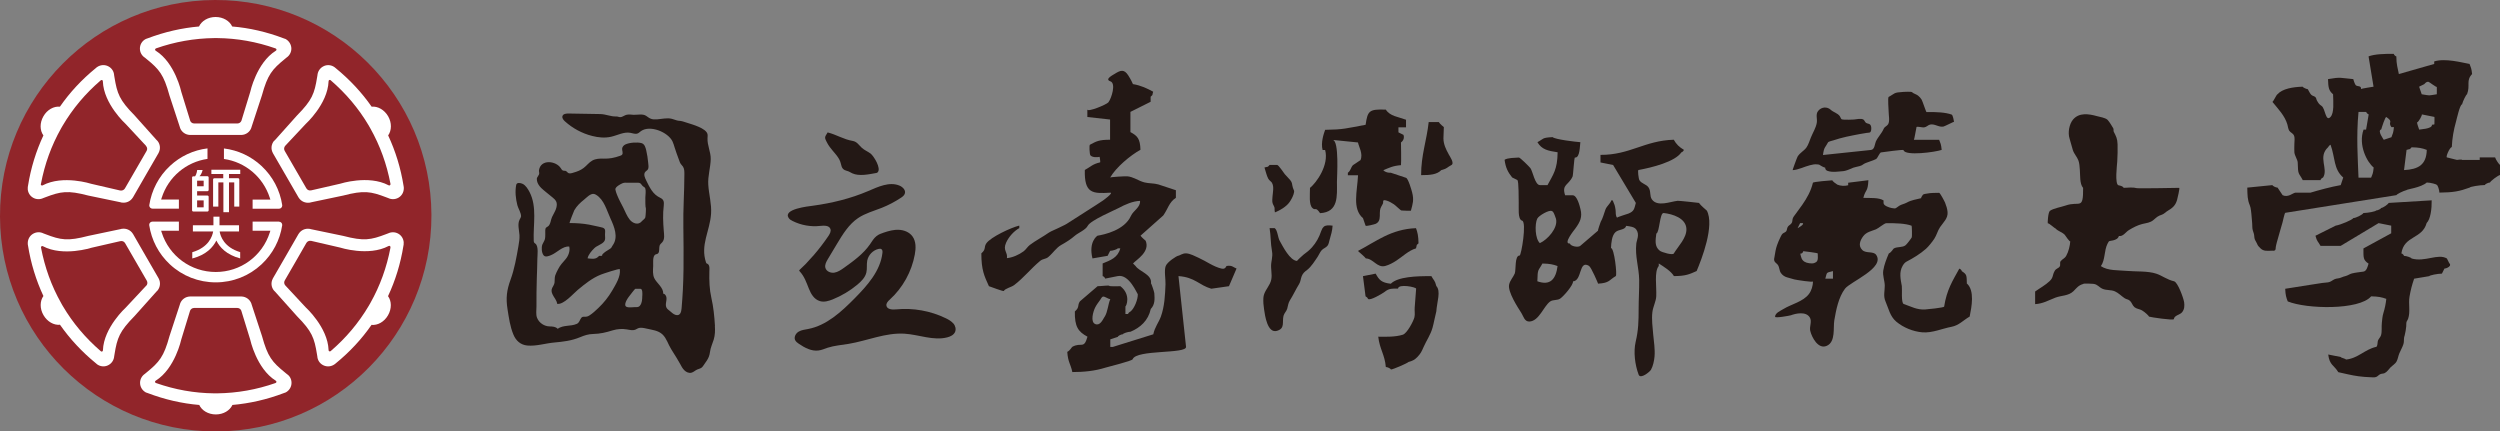 <?xml version="1.0" encoding="UTF-8"?>
<svg id="_圖層_2" data-name="圖層_2" xmlns="http://www.w3.org/2000/svg" viewBox="0 0 366.28 63.21">
  <rect x="0" y="0" width="366.28" height="63.21" fill="#808080" stroke="none"/>
  <defs>
    <style>
      .cls-1 {
        fill: #fff;
      }

      .cls-2 {
        fill: none;
      }

      .cls-3 {
        fill: #91252a;
      }

      .cls-4 {
        fill: #231815;
        fill-rule: evenodd;
      }
    </style>
  </defs>
  <g id="_邊界參考線" data-name="邊界參考線">
    <g>
      <g>
        <path class="cls-4" d="M104.75,47.76c-.08-1.38-.22-2.79-.53-4.14-.28-1.23-.32-2.51-.29-3.77,0-.32.09-.91-.19-1.14-.16-.14-.23-.04-.3-.26-.86-2.57.57-4.59.74-7.13.1-1.42-.32-2.83-.41-4.26-.08-1.27.33-2.49.36-3.75.02-1.05-.52-2.02-.47-3.06,0-.19.04-.39,0-.58-.17-.89-2.29-1.45-3.02-1.69-.14-.04-.27-.09-.41-.13-.16-.05-.33-.11-.5-.13-.13-.02-.26-.02-.38-.04-.31-.05-.6-.2-.91-.27-.71-.18-1.43.02-2.14.07-.78.06-1.03-.06-1.61-.49-.49-.36-1.3-.15-1.86-.17-.33-.02-.67-.08-1.01-.01-.28.06-.51.25-.78.33-.31.09-.49-.1-.78-.08-.76.04-1.5-.34-2.32-.35-1.55-.03-3.1-.05-4.65-.08-.34,0-.77.04-.88.37-.1.29.14.58.36.78,1.13,1.02,2.52,1.77,4,2.14.89.23,1.84.32,2.74.12.96-.21,1.89-.76,2.85-.58.35.06.71.22,1.04.1.2-.07.35-.24.52-.36,1.34-.93,3.97.17,4.61,1.52.13.28.22.58.31.88.18.57.38,1.13.59,1.69.04.12.08.23.13.35.05.13.09.25.17.36.09.14.22.25.32.39.22.32.22.73.22,1.11,0,2.61-.2,5.19-.15,7.78.02,1.02.02,2.03.03,3.05.02,2.04,0,4.08-.1,6.12-.04.91-.12,1.82-.19,2.73-.04.52-.2,1.17-.9.95-.34-.11-.59-.39-.87-.61-.15-.12-.31-.23-.41-.39-.14-.22-.14-.51-.1-.77.04-.26.1-.53.06-.79-.04-.26-.22-.53-.48-.56.08-.86-.99-1.57-1.31-2.28-.24-.54-.18-1.18-.15-1.74.02-.42-.11-1.39.28-1.67.13-.1.32-.07.44-.2.13-.13.15-.34.16-.51.02-.19,0-.4.05-.59.07-.24.24-.35.4-.53.4-.45.26-1.14.22-1.7-.1-1.24-.15-2.45,0-3.68.06-.53,0-.89-.51-1.13-.54-.25-.93-.61-1.27-1.1-.3-.44-.54-.92-.77-1.4-.18-.37-.48-.94-.15-1.31.17-.19.38-.24.44-.52.06-.27-.01-.6-.03-.87-.05-.57-.14-1.14-.27-1.71-.1-.44-.23-.98-.72-1.11-.63-.16-1.74-.08-2.34.2-.24.11-.45.34-.48.6-.03.3.18.65,0,.89-.08.1-.21.15-.34.19-.85.29-1.47.42-2.38.4-.56-.02-1.13,0-1.63.27-.5.27-.83.75-1.28,1.09-.44.34-.96.54-1.5.69-.27.08-.59.21-.83,0-.11-.1-.2-.22-.34-.26-.11-.03-.24,0-.35-.04-.16-.05-.25-.22-.34-.36-.7-1.08-2.93-1.35-3.19.3-.03.21.09.44,0,.63-.21.44-.39.41-.29.95.08.39.34.76.62,1.03.41.4.89.74,1.32,1.11.43.37.96.66.96,1.29,0,.7-.41,1.25-.7,1.86-.2.41-.2,1.09-.6,1.37-.1.07-.21.11-.29.2-.08.1-.09.24-.1.38-.02.4.04.89-.05,1.27-.07.28-.26.52-.37.79-.17.43-.12,1.23.18,1.6.26.32.77.09,1.08-.03.84-.33,1.71-1.36,2.67-1.26.16.62-.12,1.38-.53,1.85-.42.48-.81.89-1.1,1.47-.15.29-.31.59-.42.91-.11.34-.06.68-.1,1.04-.04.31-.21.51-.34.78-.16.32-.11.63.04.95.22.49.62.84.68,1.39.93.18,2.34-1.47,3.02-2.04,1.05-.87,2.13-1.75,3.41-2.25.22-.09,2.73-.94,2.75-.78.17,1.04-.62,2.28-1.12,3.14-.55.94-1.23,1.79-2.02,2.54-.41.39-.84.8-1.32,1.1-.25.16-.43.19-.71.18-.22,0-.35,0-.49.19-.24.32-.25.68-.65.86-.91.4-1.94.12-2.8.72-.27-.32-.75-.34-1.17-.35-.77-.01-1.54-.5-1.84-1.25-.2-.5-.09-1.14-.09-1.67,0-1.37,0-2.74.05-4.11.03-.95.07-1.89.08-2.84,0-.53.21-1.87-.28-2.25-.06-.05-.14-.09-.18-.15-.05-.08-.06-.17-.07-.27-.1-2.35.52-4.98-.62-7.16-.23-.43-.55-.97-1.01-1.19-.3-.14-.86-.25-.94.16-.19.97-.07,2.02.17,2.97.12.47.58,1.17.54,1.65-.02.15-.11.28-.19.42-.37.69-.09,1.53-.04,2.31.03.54-.06,1.07-.15,1.6-.29,1.67-.58,3.35-1.16,4.94-.56,1.54-.7,2.69-.44,4.32.2,1.25.37,2.54.86,3.71.37.9,1.04,1.51,2.03,1.61,1.32.12,2.64-.32,3.94-.44,1.34-.12,2.55-.26,3.8-.78.62-.26,1.22-.46,1.9-.47,1.08-.03,1.86-.22,2.9-.54.67-.2,1.38-.25,2.06-.13.42.07.86.19,1.25.03.12-.05.23-.13.35-.18.38-.17.82-.07,1.23.02.87.21,1.75.26,2.4.88.59.57.82,1.45,1.25,2.13.09.14.18.28.26.42.36.57.72,1.14,1.05,1.74.18.34.35.68.63.95.27.27.67.45,1.04.35.31-.08.54-.33.83-.46.2-.09.43-.13.61-.25.15-.1.26-.26.36-.41.17-.25.32-.46.46-.67.23-.36.39-.72.45-1.23.08-.65.36-1.21.55-1.83.2-.65.21-1.33.17-2ZM89.77,35.94c-.22.31-.1.33-.45.55-.42.26-.68.4-1.03.74-.08.07-.01.18-.12.24-.11.07-.29-.03-.39.03-.13.08-.18.17-.27.23-.4.28-.94.17-1.42.12.08-.51.6-1.11.98-1.48.41-.41,1.08-.53,1.44-.99.24-.31.12-.64.13-1,.02-.62.15-.94-.55-1.08-.2-.04-.41-.09-.61-.14-.39-.09-.79-.18-1.18-.25-.94-.17-1.89-.23-2.85-.23-.06,0,.61-1.72.69-1.87.35-.61.86-1.11,1.41-1.54.36-.29.95-.94,1.46-.86.11.02.22.07.32.13,1.18.7,1.57,2.3,2.12,3.49.54,1.17,1.18,2.71.33,3.9ZM94.1,43.33c-.01.5-.01,1.04-.34,1.45-.21.27-.48.21-.79.22-.32.01-1.11.13-1.31-.15-.02-.02-.03-.05-.04-.08-.11-.41.34-1.09.58-1.38.1-.13.82-1.08.88-1.08h.74c.36,0,.29.8.29,1.01ZM94.55,31.82c-.05.25-.34.39-.51.59-.52.64-1.34.31-1.77-.22-.42-.52-.65-1.16-.94-1.74-.32-.63-.67-1.25-.93-1.91-.1-.25-.19-.51-.24-.77-.07-.37.79-.83,1.08-.94.24-.09.46-.06.75-.06.45,0,.9,0,1.35,0,.28,0,.46,0,.63.25.07.1.13.18.22.26.15.13.3.15.36.35.11.39,0,.91,0,1.32s-.01,1.42.07,1.49c.04.03-.01,1.07-.07,1.39Z"/>
        <g>
          <path class="cls-4" d="M122.1,22.19c.31.37.63.73.86,1.16.41.75.15,1.44,1.08,1.67.34.08.54.24.82.37,1.01.47,2.44.15,3.5-.04.07-.01.13-.03.19-.07,0,0,.01-.01.02-.02.61-.56-.58-2.44-1.03-2.77-.41-.3-.88-.48-1.27-.83-.46-.42-.7-.91-1.37-1.02-1.27-.21-2.39-.93-3.64-1.24-.1.22-.34.47-.37.7-.03.24.15.54.25.74.24.49.6.93.95,1.35Z"/>
          <path class="cls-4" d="M139.7,47.42c-.29-.35-.7-.58-1.1-.78-2.26-1.1-4.82-1.56-7.32-1.31-.56.06-1.33,0-1.41-.56-.05-.36.25-.66.52-.9,1.88-1.72,3.18-4.07,3.64-6.58.17-.91.2-1.93-.35-2.67-.45-.61-1.23-.92-1.98-.95-.76-.04-1.5.17-2.22.41-.37.12-.74.26-1.05.5-.41.32-.68.79-.97,1.22-.98,1.41-2.41,2.44-3.81,3.44-.44.31-.9.63-1.43.71-.53.07-1.15-.19-1.29-.71-.12-.43.12-.87.35-1.26.45-.76.91-1.51,1.36-2.27.84-1.4,1.73-2.85,3.08-3.76,1.04-.7,2.27-1.03,3.44-1.49.99-.39,1.93-.89,2.82-1.47.26-.17.53-.37.6-.67.06-.23-.01-.45-.15-.64-.16-.21-.4-.39-.65-.49-1.48-.61-3.13.18-4.6.81-2.57,1.1-5.31,1.76-8.08,2.14-.65.09-4.39.47-3.56,1.78.14.22.37.36.61.47,1.23.61,2.63.86,3.99.71.57-.06,1.32-.1,1.52.43.14.35-.08.73-.29,1.05-.65.96-1.36,1.89-2.12,2.77-.39.45-.79.89-1.2,1.32-.3.3-.6.58-.9.87-.02.02-.05.05-.05.08-.01.05.03.1.07.14.68.73.98,1.63,1.34,2.53.32.79.76,1.57,1.63,1.83.61.18,1.26-.02,1.85-.25,1.31-.53,2.54-1.26,3.63-2.17.57-.48,1.14-1.04,1.31-1.76.14-.57.02-1.17.13-1.75.16-.82.83-1.53,1.65-1.72.15-.04.33-.05.45.05.15.12.15.34.13.53-.3,2.65-2.22,4.79-4.1,6.69-1.93,1.95-4.08,3.94-6.78,4.46-.47.09-.97.14-1.38.38-.42.24-.72.76-.55,1.21.11.26.35.44.59.6.85.57,1.84,1.1,2.86.96.46-.06.88-.25,1.32-.4,1-.32,2.06-.4,3.09-.57,2.74-.46,5.4-1.66,8.18-1.49,2.11.13,4.22,1.06,6.26.54.47-.12.95-.35,1.15-.79.18-.42.04-.92-.25-1.27Z"/>
        </g>
        <path class="cls-4" d="M179.7,38.98c-.06.01-.13.52-.74.37-1.16-.27-2.23-1.07-3.31-1.56-.56-.25-1.25-.64-1.87-.67-.51-.03-.97.34-1.15.35-.22.01-1.61.9-1.84,1.51-.25.65,0,1.96-.03,2.68-.06,1.57-.14,3.24-.68,4.73-.3.83-.9,1.55-1.11,2.59-1.98.62-3.95,1.24-5.93,1.85h-.37v-1.11c.37-.12.74-.25,1.11-.37,0-.13.49-.38.74-.38,0-.12.74-.37,1.12-.37,1.43-.6,2.59-1.63,2.96-3.33.63-.66.58-1.47.52-2.32-.02-.23-.47-1.53-.49-1.43.2-1.31-1.74-1.75-2.26-2.55,0,0-.37-.37-.37-.37.51-.56,2.53-1.71,1.85-3.33,0,0-.63-.53-.75-.74,1.12-.98,2.22-1.97,3.33-2.96.7-.98.84-1.93,1.85-2.59v-1.11c-.85-.25-1.76-.61-2.57-.85-.66-.19-1.39-.13-2.05-.3-.85-.22-1.6-.81-2.49-.89-.28-.03-2.47.1-2.52.18.87-1.51,2.94-3.23,4.44-4.07-.05-1.63-.44-2.03-1.47-2.59v-2.96c.98-.49,1.98-.99,2.96-1.48v-.74c.41-.42.16,0,.37-.74-.86-.46-1.75-.91-2.96-1.11-.01-.05-.32-.71-.69-1.28-.6-.93-1.12-.77-1.97-.23-.28.18-1.54.8-.65,1.1.87.29.16,2.52-.29,3.08-.28.34-3.08,1.49-3.08,1.04v1.11c1.11.13,2.22.24,3.33.37v2.96c-1.66,0-2.02.24-2.96.74-.11.06-.05,1.41.08,1.55.29.32.96.3,1.35.22.02.08.14.8.06.81-1.12.25-1.4.67-2.23,1.11-.09,3.44,1.12,3.49,3.71,3.33.63-.04-1.25,1.3-1.07,1.16-.39.29-4.64,2.97-5.29,3.4-.31.2-.94.46-1.23.62-.32.17-1.04.44-1.37.66-.9.63-2.01,1.21-2.81,1.82-.35.27-.56.67-.91.93-.67.5-1.62.92-2.44,1,.13-.93-.64-1.1-.12-2.27.37-.83,1.13-1.69,1.93-2.13v-.37c-1.26.31-4.17,1.68-4.82,2.59-.42.61,0,.84-.74,1.48,0,2.46.43,3.31,1.11,4.81.28.09,2.12.8,2.18.7.23-.39,1.06-.52,1.53-.87,1.37-1.04,2.47-2.44,3.79-3.53.42-.35.81-.24,1.21-.58.74-.63,1.14-1.35,1.9-1.77.7-.39,1.38-.82,1.98-1.34.48-.42,1.59-.86,1.89-1.46.41-.81,3.97-2.3,4.54-2.61.93-.5,2.07-1.01,3.12-1.04.08.95-.98,1.41-1.34,2.21-.94,2.09-3.89,2.73-4.89,2.89-.08.05-1.34.91-.74,3.33.74-.12,1.48-.25,2.22-.38.12-.24.25-.49.37-.73.37,0,1.11-.25,1.11-.37h.38c-.36,1.38-1.42,1.74-2.59,2.22v1.85c.12,0,.37.25.37.37.62-.12,1.24-.25,1.85-.37,1.68-.34,2.83,2.61,2.93,2.64.05.71-.5,2.12-1.07,2.55-.42.31-.06-.05-.37.36h-.37v-1.11c.12,0,.86-1.72-.74-2.96-.1,0-1.62.06-1.64-.06-.01-.1-1.17.06-1.7.06-.86.74-1.72,1.48-2.59,2.22-.42.62,0,.84-.74,1.48-.04,2.23.48,2.96,1.85,3.7-.53,1.89-.88.75-2.22,1.48-.11.07-.32.54-.74.74.1,1.54.49,1.74.74,2.96,1.66,0,3.28-.15,4.86-.65.46-.15,3.89-.97,3.98-1.23.54-1.45,7.93-.74,7.82-1.82-.37-3.45-.74-6.91-1.11-10.36,2.43.17,3.03,1.34,4.81,1.85.86-.12,1.73-.25,2.59-.37.37-.86.74-1.73,1.11-2.59-.49-.17-.63-.52-1.48-.37ZM161.84,46.4c-.3.5-.68,1.36-1.37,1.08-.76-.31-.3-1.86-.02-2.42.19-.39.48-.76.73-1.11.09-.13.24-.44.4-.49.3-.07.76.36,1.09.36-.35.83-.35,1.8-.82,2.59Z"/>
        <g>
          <path class="cls-4" d="M199.69,31.95c.13.37.25.74.38,1.11.05.14,1.33-.2,1.49-.27.51-.25.58-.65.6-1.17,0-.27,0-.54.03-.8.04-.41.29-.67.44-1.03.05-.12-.03-.35.08-.43.11-.08.4.02.51.05.36.11.68.33,1,.52.19.11.99.91,1.11.91.46.02.92.05,1.38.04.28-1.02.47-1.57.19-2.67-.09-.36-.57-2.05-.9-2.16-.74-.25-1.48-.5-2.22-.74,0,0-.69.06-1.11-.37.84-.35,1.44-.66,2.59-.74.06-.33,0-3.34,0-3.33,0,0,.62-.4.37-1.11-.25-.12-.49-.25-.74-.37v-.74h1.11v-1.11c-1.15-.43-2.32-.5-2.96-1.48-2.45-.09-2.66.16-2.96,2.22-2.86.53-3.23.7-5.93.74-.21.59-.66,1.87-.37,2.96h.37c.59,2.2-1.27,4.78-2.22,5.55,0,1.03-.18,2.46.37,2.96.45.41.43-.27,1.11.74,2.73-.15,2.48-2.52,2.47-4.59,0-.69.36-6.05-.62-6.14,1.23.12,2.46.25,3.7.37.12.63.78,1.66.37,2.59-.37.25-.74.49-1.11.74-.34.39-.31.79-.74,1.11v.37h1.49c-.11,2.36-.89,4.9.73,6.29Z"/>
          <path class="cls-4" d="M212.25,22.6c-.4-.71-.76-1.47-.77-2.31,0-.56.06-1.12.06-1.67,0,0-.6-.47-.74-.74h-1.48c-.28,2.65-1.12,4.86-1.11,7.78,1.33,0,2.31-.08,2.96-.74.9-.23.81-.39,1.48-.74.49-.26-.25-1.29-.4-1.57Z"/>
          <path class="cls-4" d="M186.38,26.84c.3.52.1,1.37.06,1.93-.02.32-.07.65,0,.96.04.21.3.58.3.74,0,.23,0,.44.05.65.73-.29,1.66-.83,2.13-1.49.24-.34.47-.76.6-1.16.19-.59.03-.53-.11-1.01-.15-.53-.04-.66-.39-1.09-.22-.27-.54-.56-.78-.85-.16-.19-.91-1.35-1.12-1.35h-1.11c-.42.41,0,.16-.75.37.18.52.29,1.15.55,1.63.16.3.44.41.58.66Z"/>
          <path class="cls-4" d="M193.93,33.25c-.15.13-.27.33-.37.63-.28.86-.73,1.68-1.34,2.36-.37.41-.8.76-1.25,1.08-.08.06-1.01.91-.93.91-1.06-.05-2.09-2.14-2.55-2.95-.28-.49-.31-1.58-.74-1.86h-.74c.19,1.12.14,2.26.35,3.37.17.9-.17,1.48-.13,2.34.03.88.23,1.58-.17,2.4-.34.7-.91,1.3-.96,2.11-.03.56.01,1.13.1,1.68.13.9.49,3.57,1.9,3.15,1.21-.36.72-1.28.95-2.2.1-.39.43-.66.54-1.04.13-.47.15-.83.39-1.22.5-.78.87-1.62,1.35-2.39.23-.37.23-.77.39-1.17.19-.44.38-.59.77-.89.6-.44,1.17-1.36,1.58-1.97.2-.31.34-.68.59-.95.24-.25.6-.35.82-.62.18-.21.24-.57.31-.84.2-.69.42-1.41.45-2.12-.58-.07-1.01-.09-1.31.17Z"/>
          <path class="cls-4" d="M200.12,37.86c1.11.05,1.65,1.44,2.86,1.1.55-.15,1.1-.45,1.58-.76.92-.59,1.83-1.51,2.9-1.81.22-.74-.05-.32.37-.74-.02-1.06-.13-1.58-.37-2.22-3.67.13-5.94,2.01-8.51,3.34,0,0,1.14.98,1.16,1.09Z"/>
          <path class="cls-4" d="M209.69,40.46c-2.15-.02-4.9.08-5.92,1.11-1.36-.15-1.71-.55-2.22-1.48-.62.12-1.24.24-1.86.37.13.99.25,1.98.38,2.96.42.32.06-.05.37.37.25.34,2.19-.84,2.43-1.03.67-.54,1.11-.47,1.96-.48.04-.74,2.66-.22,2.65.02-.07.93-.14,1.85-.21,2.77-.04.46.07.96-.04,1.42-.14.56-1.07,2.35-1.7,2.55-1.09.34-2.46.31-3.6.29.2,1.81.96,2.63,1.11,4.44.24,0,.74.24.74.37.29,0,2.38-.9,2.59-1.11.51-.12.91-.32,1.27-.7.52-.54.64-.82.94-1.5.42-.95,1.01-1.77,1.3-2.8.22-.79.35-1.61.56-2.41.09-1.39.7-2.96,0-3.71-.22-.9-.39-.81-.74-1.48Z"/>
        </g>
        <path class="cls-4" d="M250.04,30.84c-.04-.08-.86-.7-1.11-1.11,0-.01-2.92-.33-3.13-.31-1.08.11-2.96.94-3.78-.21-.36-.51-.1-1.22-.51-1.78-.34-.46-1.03-.53-1.32-1.04-.12-.2-.27-1.45-.14-1.48,1.97-.36,5.37-1.21,6.29-2.59.12,0,.37-.25.37-.37-.66-.39-1.11-.81-1.48-1.48-4.32.13-6.41,2.24-10.74,2.22v1.11c.62.12,1.23.25,1.85.37,1.11,1.85,2.22,3.7,3.33,5.56-.23.86-.24,1.22-1.08,1.56-.11.05-1.73.53-1.67.61-.26-.36-.16-.71-.22-1.15-.09-.66-.17-.8-.4-1.35-.06-.07-.13-.08-.22-.04-.18.53-.67.81-.87,1.36-.25.71-.38,1.24-.69,1.79-.06.11-.45,1.32-.4,1.29-.86.74-1.73,1.48-2.59,2.22-.32.28-1.43.05-1.52-.34-1.06.08.62-1.96.81-2.22.7-.97,1.03-1.66.74-2.82-.11-.46-.5-2.03-1.14-2.03h-1.11c-.53-1.61.5-1.45,1.09-2.74.1-.22.22-2.81.35-2.79.75.08.71-1.76.79-2.25-.72-.05-3.69-.4-4.07-.74-1.6.08-1.25.23-2.22.74.64,1.08,1.52,1.26,2.96,1.48-.03,2.53-.64,3.23-1.48,4.81h-1.11c-.73,0-1.05-2.03-1.4-2.49-.14-.19-1.53-1.58-1.69-1.55-.53.04-1.66.03-2.09.33.15,1.19.51,1.84,1.11,2.59.25.12.49.25.75.37.25.12.18,2.93.21,3.35.04.63-.19,2.41.5,2.61.7.21-.13,5.12-.37,5.11-.75-.02-.51,2.14-.71,2.63-.24.57-.7,1.01-.83,1.64-.21,1.05,1.26,3.31,1.8,4.15.3.47.45,1.27,1.17,1.25,1.43-.06,2.09-2.26,3.05-2.94.41-.29,1.04-.14,1.45-.41.52-.34,1.98-2.04,1.89-2.53,1.37-.11.83-3.18,2.34-2.28.35.21,1.35,2.61,1.34,2.61,1.69-.1,1.58-.52,2.59-1.11.23-.13-.22-4.11-.7-4.11.04-.79.12-1.83.66-2.33.47-.44,1.39-.28,1.57-.92.56.08,1.19.13,1.48.55.52.75.05,1.54,0,2.04-.21,1.88.39,3.5.42,5.33.02,1.42-.08,2.83-.08,4.25,0,1.75-.03,3.11-.43,4.79-.35,1.51-.11,3.4.43,4.84.27.72,1.65-.43,1.81-.72.3-.53.47-1.33.52-1.94.09-1.09-.1-2.19-.2-3.27-.09-1.05-.24-2.15-.12-3.2.09-.81.54-1.61.57-2.35.07-1.42-.32-3.62.37-4.44v-.37c.72.47,1.78,1.1,2.22,1.85,1.71,0,2.28-.27,3.33-.74.73-1.73,2.67-6.69,1.48-8.88ZM225.24,32.02c.2-.42,1.76-1.34,2.15-1.09.04.03.09.06.13.09.12.09.4.84.45,1.03.34,1.34-1.24,3.07-2.36,3.57-.71-.63-.77-2.78-.38-3.6ZM227.34,41.07c-.47.4-1.14.49-2.1.14.04-1.93.13-1.45.74-2.6,1.06.02,1.58.13,2.22.37-.12.94-.38,1.68-.86,2.09ZM245.23,37.14c-.18.29-1.74-.18-2.03-.39-.84-.63-.64-1.6-.53-2.53.49-.16.48-3.07,1.08-3.01,1.31.14,3.27.75,3.33,2.33.05,1.32-1.21,2.54-1.85,3.6Z"/>
        <g>
          <path class="cls-4" d="M266.24,24.08c.12.03.3.01.39.11.03.03.56.34.79.38-.03.22.14.4.32.46.75.27,1.6.09,2.36.04.22-.01.92-.26,1.11-.36.39-.22.85-.25,1.27-.38.21-.06.4-.15.57-.29.21-.18,1.52-.55,1.82-.74.23-.14.52-.95.72-.97.26-.03,3.27-.46,3.3-.34.2.91,4.72.29,5.59-.03-.09-.88-.16-.92-.37-1.48h-3.7c.06,0,.31-1.59.38-1.85,0,0,0-.02,0-.02.11-.11.9.08,1.06.06.48-.06.58-.34.94-.42.67-.15,1.26.43,1.96.29.15-.03,1.53-.73,1.54-.7-.02-.17-.18-.99-.34-1.05-.89-.33-2.29-.4-3.69-.37-.07,0-.59-1.62-.72-1.83-.14-.23-.32-.42-.53-.59-.24-.19-.68-.29-.88-.5-.08-.09-1.08-.05-1.2-.04-1.59.09-1.25.23-2.22.74-.15.08,0,1.92,0,2.15,0,.51.2,1.41-.08,1.86-.18.28-.51.34-.65.67-.3.69-.85,1.2-1.15,1.87-.16.37-.16,1.16-.71,1.22-2.34.25-4.68.49-7.03.74.15-1.2.34-1.08.74-1.85.07-.13.64-.25.79-.3.3-.1.61-.19.91-.28.65-.18,1.3-.32,1.96-.45.66-.13,1.33-.26,2-.36.34-.05.55.03.64-.32.06-.22.06-.62-.07-.82-.15-.24-.45-.19-.66-.33-.16-.11-.23-.38-.38-.48-.35-.22-1.01-.04-1.39-.01-.48.03-.96.04-1.44.02-.55-.02-.39-.13-.63-.5-.31-.46-.95-.58-1.34-.95-.53-.49-1.35-.42-1.82.15-.44.52-.11,1.16-.22,1.77-.13.75-.58,1.44-.86,2.14-.17.43-.39,1.11-.66,1.48-.39.52-.93.74-1.29,1.32-.1.17-.76,2-.73,1.99.89-.06,1.67-.5,2.53-.72.33-.08.75-.19,1.09-.12Z"/>
          <path class="cls-4" d="M288.17,41.58c-.04-1.25.02-1.35-.74-1.85,0-.12-.24-.37-.37-.37-.98,1.79-1.83,3.07-2.22,5.56-.02.16-2.55.41-2.79.42-1.2.07-2.02-.42-3.13-.8-.41-.14-.21-2.19-.28-2.62-.18-1.01-.43-2.03.12-2.98.14-.24.32-.48.57-.61.98-.51,1.97-1.11,2.84-1.87.39-.35.94-1.04,1.22-1.47.36-.54.47-1.14.85-1.71.49-.72,1.19-1.29,1.1-2.23-.04-.46-.19-.92-.36-1.35-.08-.2-.74-1.46-.88-1.45-.58.02-1.19-.01-1.75.11-.18.04-.47.04-.62.17-.04.03-.36.53-.24.5-.79.21-1.39.25-2.12.65-.35.2-.79.26-1.11.47-.55.34-.4.47-1.11.33-.3-.06-1.19-.32-1.19-.74v-.38c-.71-.43-1.84-.34-2.96-.37.34-1.34.66-.79.74-2.59-.98.12-1.97.25-2.96.37v.37c-.5.14-1.12.11-1.59-.09-.04-.02-.94-.62-.67-.64-.3.02-2.88.21-2.91.37-.28,1.19-.87,2.24-1.56,3.23-.32.46-.66.9-.98,1.35-.15.21-.35.43-.42.67-.08.28,0,.5-.23.75-.17.19-.4.26-.52.51-.12.23-.06.5-.28.67-.2.16-.39.16-.55.39-.09.13-.16.29-.23.43-.19.39-.36.78-.5,1.19-.17.5-.26,1.05-.34,1.57-.04.28-.15.51,0,.77.12.2.36.32.49.52.23.35.19.8.42,1.15.21.32.57.57.93.66.35.1.7.21,1.06.3.27.07,2.72.46,2.73.29-.03.65-.2,1.3-.59,1.83-.86,1.15-2.57,1.49-3.76,2.22-.42.26-1.21.57-1.21,1.13,0,.24,2.19-.17,2.32-.22.69-.26,2.19-.61,2.76.31.37.6-.08,1.32.07,1.97.23.97,1.18,2.77,2.44,2.19,1.31-.6.9-2.65,1.09-3.75.26-1.52.62-3.36,1.56-4.61.77-1.02,5.91-3.05,4.57-4.96-.41-.58-1.49-.17-2.03-.71-.64-.62-.33-1.4.14-2.03.46-.61,1.19-.74,1.86-1,.35-.14,1.21-.89,1.51-.9,1.4-.01,2.8.03,3.71.37.05.02.08,1.58.03,1.7-.06.14-.73,1.02-.9,1.15-.46.38-1.2.19-1.73.48-.12.07-.32.54-.74.74-.34.81-.67,1.62-.81,2.49-.12.75.21,1.47.22,2.22,0,.79-.23,1.53.1,2.29.46,1.06.66,2.2,1.58,2.98,1.03.87,2.48,1.46,3.82,1.57,1.45.12,2.87-.54,4.28-.81,1.08-.2,1.72-.96,2.66-1.5.3-1.48.73-3.76-.37-4.81ZM263.73,32.69h.38c.33.16-.71.73-.74.74.12-.24.24-.49.37-.74ZM266.26,38.2c-.08.15-.23.26-.49.35-.34.11-1.07,0-1.38-.2-.46-.29-.5-.66-.63-1.19.25.02.39-.14.44-.36.19.01,2.12.26,2.12.33,0,.45.07.81-.07,1.07ZM268.55,40.83h-1.12c.28-1.01.09-.84,1.12-1.11v1.11Z"/>
        </g>
        <path class="cls-4" d="M319.99,44.23c-.07-.5-.91-2.89-1.47-3.02-1.03-.24-1.77-.84-2.59-1.11-1.25-.42-3-.29-4.32-.41-1.26-.12-2.78,0-3.81-.7.65-.9.47-2.27.96-3.25.29-.58.23-.37.83-.52.36-.09.74-.24.85-.64.63.1,1-.59,1.47-.87.63-.38,1.26-.72,1.99-.9.58-.14,1.13-.17,1.61-.58.5-.42.6-.57,1.24-.78.3-.1.51-.35.7-.47.79-.48,1.26-.79,1.52-1.7.04-.15.43-1.76.31-1.76-.41,0-6.3.13-6.33.03-.55-.15-1.27-.03-1.82-.03,0,0,0-.24-.73-.37-.6-.11-.22-3.06-.2-3.46.04-.85.08-1.7.05-2.55-.03-.83-.21-1.16-.56-1.84-.07-.13.01-.37-.07-.5-.2-.35-.53-.89-.8-1.2-.02-.03-.05-.05-.07-.07-.34-.29-1.11-.4-1.54-.52-1.19-.33-2.59-.55-3.49.51-.56.67-.78,1.92-.51,2.76.18.57.31,1.16.49,1.72.18.56.61.97.81,1.51.16.42.17.92.21,1.37.07.72-.05,2.07.48,2.65.03,3.35-.51,1.85-2.59,2.59-.57.2-1.81.42-2.27.77-.29.22-.35,1.82-.32,1.82.24,0,.99.74,1.11.74.4.44.98.54,1.38.95,0,0,.8,1.19.81.93-.04.67-.26,1.56-.59,2.14-.24.43-.55.45-.83.81-.15.19.02.54-.13.77-.18.28-.53.28-.72.62-.4.68-.16.95-.76,1.52-.6.58-1.44,1.03-2.12,1.52v1.85c1.17-.07,1.93-.55,2.97-.95.9-.34,1.93-.24,2.66-.96.48-.49.72-.84,1.4-1.04,0-.12,1.4-.04,1.52-.02.64.09.78.49,1.34.73.56.24,1.21.12,1.78.36.54.23.95.69,1.44,1.01.29.2.53.13.81.41.27.27.34.66.64.91.32.26.74.26,1.09.46.44.25,1.02.82,1.04.92.25.09,3.6.59,3.63.37.08-.58.89-.61,1.21-1.01.36-.44.37-.96.3-1.49Z"/>
        <g>
          <path class="cls-4" d="M365.54,23.06h-2.23v.37h-2.59c0-.12-.74,0-.74,0-.49-.12-.99-.25-1.48-.37-.2-.05.39-1.45.72-1.52.05-1.27.27-2.51.62-3.74.08-.27.56-2.5.88-2.51.12-.49.62-1.48.73-1.48.51-1.34-.19-1.98.74-2.96-.09-.87-.17-.91-.37-1.48-1.11-.2-3.58-.88-5.18-.37v.37c-1.73.49-3.46.99-5.18,1.48-.17-.91-.36-1.35-.37-2.59-.13,0-.37-.25-.37-.37-1.41-.01-2.8.03-3.7.37.24,1.48.49,2.96.73,4.44-.14.03-1.83.28-1.84.35.08-.54-.48-.33-.76-.56-.13-.11-.39-.9-.37-.9-1.85-.16-1.8-.34-3.7,0,.04,1.22.09,1.67.74,2.22.03,1.15.18,2.74-.38,3.33-.72.77-.75-1.22-1.29-1.61-.41-.29-.44-.37-.69-.79-.1-.17-.08-.39-.25-.53-.19-.16-.4-.14-.59-.33-.21-.21-.34-.56-.5-.81-.12,0-.74-.24-.74-.37-1.46.04-2.99.3-3.7,1.11-.13,0-.62,1.11-.75,1.11.84,1.04,1.82,2.02,2.2,3.33.08.27.11.66.27.9.2.3.53.35.69.7.16.36.06.87.06,1.25,0,.41-.03.81,0,1.22.04.48.48,1.1.49,1.48.04,1.93.14,1.44.74,2.59h2.6c0-.12.24-.37.37-.37.83-1.3-.82-3,.74-4.45.31-.41-.05-.05.36-.37.7,1.92.42,3.57,1.86,4.81-.13.37-.25.74-.37,1.11-1.42.25-3.21.74-4.44,1.11h-2.22c-.4.07-1.04.74-1.85.37-.25-.37-.5-.74-.74-1.11-.25,0-.75-.25-.75-.37-1.23.13-2.46.25-3.69.37.03,1.17.02,1.76.37,2.59.05.12.08.23.11.36.11.59.15,1.2.2,1.8.03.34.06.68.06,1.02,0,.38.13.65.23,1,.07.25.04.52.12.77.08.23.24.43.33.65.14.35.26.45.51.7.48.48,1.06.36,1.69.35.17,0,.37.04.47-.09.09-.12.06-.33.09-.47.03-.22.1-.44.15-.66.13-.51.29-1.01.43-1.52.14-.47.27-.95.41-1.42.04-.15.3-1.38.4-1.39,5.43-.86,10.86-1.73,16.29-2.59,0-.12.98-.62,1.48-.74,0-.12,2.1-.35,2.96-1.11.5,0,1.48.25,1.48.37.12,0,.37.74.37,1.11,2.04-.02,2.94-.19,4.45-.74,0-.12,1.48-.37,2.22-.37,0-.12.49-.37.74-.37.12-.25,1.11-.99,1.48-1.11v-1.48c-.12,0-.62-.74-.74-1.11ZM347.4,26.03h-1.85c-.1-2.79-.34-6.06,0-9.63h1.11c.32.42-.04.06.38.37-.13.74-.25,1.48-.38,2.22h-.37c-.82,2.29.54,4.81,1.48,5.55-.08.88-.15.92-.37,1.48ZM350.36,20.11c-.37.12-.74.25-1.11.37.02,0-1.01-1.34-.37-1.52.05-.19.59-1.92.75-1.81,1.12.76.16.68.74,1.48h.37c-.09.87-.16.92-.37,1.48ZM352.22,24.92c.12-.99.24-1.97.37-2.96.74-.23.32.05.74-.38,1.06.02,1.58.13,2.22.38-.05,2.21-1.26,2.85-3.33,2.96ZM356.66,18.22c-.1.03-.25.07-.35.05.1.64-1.89.68-1.87.72-.11-.34-.26-.69-.32-1.04.26-.08.82-1.16.7-1.19.61.13,1.23.25,1.85.37.03,0,0,.95,0,1.08ZM357.02,13.81c-1.37.21-.84.22-2.21,0-.13-.37-.25-.74-.38-1.11.24-.12.49-.25.75-.37.18-.18.31-.37.61-.35.09,0,1.23.89,1.23.74,0,.09.02,1.08,0,1.09Z"/>
          <path class="cls-4" d="M358.87,38.61c-.12-.24-.25-.49-.37-.74-1.33-.78-3.2.57-5.18,0,0-.12-.74-.38-1.11-.38,0-.12-.25-.36-.38-.36.37-2.63,3.05-2.08,3.7-4.45.58-.58.76-2.1.74-3.33-2.1.13-4.2.25-6.3.38-.12.24-.86.74-1.11.74,0,.12-.5.37-.74.37,0,.13-1.23.37-1.85.37-.12.24-1.11.74-1.48.74-.12.25-1.85.99-2.59,1.11-.99.49-1.98.99-2.96,1.48.23.9.39.82.74,1.48h2.96c1.85-1.11,3.7-2.22,5.55-3.33.62.13,1.24.25,1.85.37v1.12c-1.35.74-2.72,1.48-4.07,2.22,0,1.34-.06,1.7.75,2.22-.12.39-.27,1.09-.73,1.17-.29.05-.59.08-.88.12-.27.04-.55.08-.82.15-.32.08-.57.28-.88.37-.27.08-.47.12-.72.24-.31.15-.65.1-.95.24-.36.17-.54.4-.96.46-.29.04-.57.05-.86.09-.6.09-1.2.19-1.81.28-1.2.19-2.4.38-3.6.57.04.97.15,1.26.37,1.85,2.74,1.13,10.46,1.31,12.22-.74,1.05.02,1.59.13,2.22.37-.07.71-.22,1.42-.43,2.1-.14.44-.17.93-.22,1.39-.07.59.04,1.28-.12,1.84-.1.33-.42.56-.48.9-.03.15-.03.76-.23.8-1.69.38-2.67,1.7-4.44,1.86,0-.13-.74-.25-.74-.37-.62-.12-1.24-.25-1.85-.37.2,1.59.85,1.54,1.48,2.59.99.21,1.97.47,2.97.6.58.08,1.16.12,1.74.14.28,0,.59.07.86-.05.23-.1.37-.32.61-.41.2-.08.42-.05.62-.15.36-.18.57-.54.84-.82.29-.3.7-.51.9-.89.2-.37.24-.81.41-1.2.19-.45.44-.86.59-1.33.08-.25.07-.51.08-.77.01-.23.04-.29.1-.49.12-.43.18-.89.23-1.34.02-.21-.01-.47.05-.67.04-.13.17-.27.22-.42.37-1.06.03-2.17.21-3.26.15-.89.38-1.79.68-2.64.74-.12,1.49-.25,2.22-.37,0-.12,1.23-.37,1.85-.37.13-.25.25-.49.37-.74.25,0,.74-.24.74-.37.12,0,.12-.37,0-.37Z"/>
        </g>
      </g>
      <g>
        <path class="cls-3" d="M63.21,31.49c.06,17.45-14.03,31.66-31.49,31.72C14.27,63.28.06,49.18,0,31.72-.06,14.27,14.04.06,31.49,0c17.46-.06,31.66,14.03,31.72,31.49Z"/>
        <g>
          <g>
            <path class="cls-1" d="M21.21,8.43l.24.2c1.9,1.54,2.54,2.31,3.37,5.33l1.5,4.57c.01.07.03.13.06.19,0,.01,0,.03.01.04.22.57.77.98,1.41,1.01.02,0,.04,0,.05,0h3.75s3.75,0,3.75,0c.01,0,.04,0,.05,0,.64-.03,1.19-.43,1.41-1.01,0-.01.01-.03.01-.04.02-.06.04-.12.06-.19l1.5-4.57c.83-3.02,1.48-3.79,3.37-5.33l.24-.2c.42-.28.7-.77.7-1.31s-.3-1.06-.74-1.34c-.06-.04-.12-.08-.19-.1h0s-.02,0-.02,0c-.05-.02-.11-.04-.17-.06-2.5-.95-5.03-1.53-7.55-1.74-.37-.81-1.32-1.39-2.43-1.39s-2.06.58-2.43,1.39c-2.51.22-5.04.79-7.54,1.74-.06.02-.11.04-.17.06,0,0-.02,0-.02,0h0c-.07.03-.13.06-.19.1-.45.28-.74.77-.74,1.34,0,.55.28,1.03.7,1.31ZM22.85,7.09c2.77-.97,5.58-1.47,8.53-1.51h.23s0,0,0,0h0s0,0,0,0h0s0,0,0,0h.22c2.95.03,5.76.54,8.53,1.51,0,0,.15.05.15.18,0,.08-.05.14-.11.17h0c-2.83,1.77-3.74,6.04-3.74,6.04l-1.27,4.15v.02c-.09.25-.32.44-.6.44h0s-3.17,0-3.17,0h0s0,0,0,0h-3.17s0,0,0,0c-.28,0-.52-.18-.6-.44v-.02s-1.28-4.15-1.28-4.15c0,0-.91-4.27-3.74-6.04h0c-.07-.03-.11-.1-.11-.17,0-.14.15-.18.15-.18Z"/>
            <path class="cls-1" d="M4.06,27.66c.02.52.3,1.03.79,1.31.47.27,1.03.27,1.49.05l.29-.11c2.28-.87,3.27-1.05,6.3-.26l4.71.98c.06.02.13.04.19.05.01,0,.03,0,.04,0,.61.09,1.23-.17,1.58-.72.01-.01.03-.03.03-.04l1.87-3.25,1.88-3.25s.01-.03.02-.05c.3-.57.22-1.25-.17-1.72,0-.01-.02-.02-.03-.03-.04-.05-.09-.1-.14-.14l-3.21-3.59c-2.2-2.23-2.54-3.17-2.93-5.58l-.05-.3c-.03-.51-.31-.99-.79-1.26-.49-.28-1.06-.27-1.53-.03-.06.03-.13.07-.18.11h0s-.01.01-.02.01c-.05.04-.09.07-.14.12-2.08,1.69-3.84,3.59-5.28,5.67-.89-.09-1.87.44-2.42,1.41-.56.97-.53,2.08,0,2.8-1.07,2.29-1.84,4.76-2.26,7.4-.01.06-.02.12-.03.18,0,0,0,.02,0,.02h0c-.01.07-.01.14,0,.21ZM6,26.93c.55-2.88,1.51-5.57,2.96-8.14l.11-.19h0s0,0,0,0h0s0,0,0,0h0s.11-.19.11-.19c1.5-2.54,3.35-4.72,5.57-6.63,0,0,.11-.1.23-.04.07.04.1.11.09.18h0c.12,3.33,3.36,6.26,3.36,6.26l2.96,3.18v.02c.19.2.23.49.09.73h0s-1.59,2.75-1.59,2.75h0s0,0,0,0l-1.59,2.75h0c-.14.24-.42.35-.68.3h-.02s-4.23-.98-4.23-.98c0,0-4.15-1.34-7.1.22h0c-.06.04-.14.05-.2.01-.12-.07-.09-.22-.09-.22Z"/>
            <path class="cls-1" d="M23.06,42.58s.02-.02.03-.03c.38-.48.47-1.15.17-1.72,0-.02-.01-.04-.02-.05l-1.88-3.25-1.87-3.25s-.02-.03-.03-.04c-.34-.54-.97-.81-1.58-.72-.01,0-.03,0-.04,0-.06.01-.13.03-.19.05l-4.71.99c-3.03.79-4.02.62-6.3-.26l-.29-.11c-.46-.23-1.01-.22-1.49.05-.49.28-.77.79-.79,1.31,0,.07,0,.14,0,.21h0s0,.02,0,.02c0,.06.02.12.03.18.42,2.64,1.19,5.12,2.26,7.41-.52.73-.55,1.84.01,2.8.56.97,1.53,1.5,2.42,1.41,1.45,2.07,3.21,3.97,5.28,5.66.04.04.09.08.14.12,0,0,.01.01.02.02h0c.06.04.12.08.18.11.46.25,1.04.26,1.53-.03.47-.27.75-.75.79-1.26l.05-.3c.39-2.41.73-3.35,2.93-5.59l3.21-3.59s.09-.09.14-.14ZM21.41,41.85v.02s-2.97,3.18-2.97,3.18c0,0-3.24,2.93-3.36,6.26h0c0,.07-.03.14-.09.18-.12.07-.23-.04-.23-.04-2.22-1.92-4.07-4.09-5.57-6.63l-.11-.19h0s0,0,0,0h0s-.11-.2-.11-.2c-1.45-2.57-2.41-5.26-2.96-8.14,0,0-.03-.15.09-.22.07-.04.14-.03.2.01h0c2.95,1.56,7.1.22,7.1.22l4.23-.97h.02c.26-.06.54.05.68.3h0s1.59,2.75,1.59,2.75h0s1.59,2.75,1.59,2.75h0c.14.24.1.54-.08.74Z"/>
            <path class="cls-1" d="M42,54.78l-.24-.2c-1.9-1.54-2.54-2.31-3.37-5.33l-1.5-4.57c-.01-.07-.03-.13-.06-.19,0-.01,0-.03-.01-.04-.22-.57-.77-.98-1.41-1.01-.02,0-.04,0-.05,0h-3.75s-3.75,0-3.75,0c-.01,0-.04,0-.05,0-.64.03-1.19.43-1.41,1.01,0,.01,0,.03-.01.04-.02.06-.04.12-.06.19l-1.5,4.57c-.83,3.02-1.48,3.79-3.37,5.33l-.24.2c-.42.28-.7.76-.7,1.31,0,.57.3,1.06.74,1.34.06.04.12.08.19.1h0s.02,0,.02,0c.05.02.11.05.17.06,2.5.95,5.03,1.53,7.55,1.74.37.81,1.32,1.39,2.43,1.39,1.12,0,2.06-.58,2.43-1.39,2.51-.22,5.04-.79,7.54-1.74.06-.02.11-.04.17-.06,0,0,.01,0,.02,0h0c.07-.03.13-.06.19-.1.44-.28.74-.77.74-1.34s-.28-1.03-.7-1.31ZM40.36,56.12c-2.77.97-5.58,1.47-8.53,1.51h-.22s0,0,0,0h0s0,0,0,0h0s0,0,0,0h-.22c-2.95-.03-5.76-.54-8.53-1.51,0,0-.15-.05-.15-.18,0-.08.05-.14.11-.17h0c2.83-1.77,3.74-6.04,3.74-6.04l1.27-4.15v-.02c.09-.25.32-.44.6-.44h0s3.17,0,3.17,0h0s0,0,0,0h3.17s0,0,0,0c.28,0,.52.18.6.44v.02s1.28,4.15,1.28,4.15c0,0,.91,4.27,3.74,6.04h0c.07.03.11.1.11.17,0,.14-.15.18-.15.18Z"/>
            <path class="cls-1" d="M59.15,35.55c-.02-.52-.3-1.03-.79-1.31-.47-.27-1.03-.27-1.49-.05l-.29.11c-2.28.87-3.27,1.05-6.3.26l-4.71-.98c-.06-.02-.13-.04-.19-.05-.01,0-.03,0-.04,0-.61-.09-1.23.17-1.58.72-.01.01-.03.03-.03.04l-1.87,3.25-1.88,3.25s-.01.03-.02.05c-.3.57-.22,1.24.17,1.72,0,.01.02.02.03.03.04.05.09.1.14.14l3.21,3.59c2.2,2.23,2.54,3.17,2.93,5.59l.05.3c.03.51.31.99.79,1.26.49.28,1.06.27,1.53.03.06-.03.13-.07.18-.11h0s.01,0,.02-.01c.05-.04.09-.07.14-.11,2.08-1.69,3.84-3.59,5.28-5.67.89.09,1.87-.44,2.42-1.41.56-.97.53-2.08,0-2.8,1.07-2.28,1.84-4.76,2.26-7.4.01-.06.02-.12.03-.18,0,0,0-.02,0-.02h0c.01-.07.01-.14,0-.21ZM57.21,36.28c-.55,2.88-1.51,5.57-2.96,8.14l-.11.19h0,0s0,0,0,0h0l-.11.19c-1.5,2.54-3.35,4.72-5.57,6.63,0,0-.11.1-.23.03-.07-.04-.1-.11-.09-.18h0c-.12-3.33-3.36-6.26-3.36-6.26l-2.96-3.18-.02-.02c-.18-.2-.22-.49-.08-.73h0s1.59-2.75,1.59-2.75h0s0,0,0,0l1.58-2.75h0c.14-.24.42-.35.68-.3h.02s4.23.98,4.23.98c0,0,4.15,1.34,7.1-.22h0c.06-.04.14-.05.2-.01.12.07.08.22.08.22Z"/>
            <path class="cls-1" d="M40.16,20.63s-.02.02-.03.03c-.38.48-.47,1.15-.17,1.72,0,.02.01.04.02.05l1.88,3.25,1.88,3.25s.02.03.03.04c.34.54.97.81,1.58.72.01,0,.03,0,.04,0,.06-.01.13-.03.19-.05l4.71-.99c3.03-.79,4.02-.61,6.3.26l.29.11c.46.22,1.01.22,1.49-.05.49-.28.77-.78.79-1.31,0-.07,0-.14,0-.21h0s0-.02,0-.02c0-.06-.02-.12-.03-.18-.42-2.64-1.19-5.12-2.26-7.41.52-.73.55-1.84,0-2.8-.56-.97-1.54-1.5-2.42-1.41-1.44-2.07-3.21-3.97-5.28-5.66-.04-.04-.09-.08-.14-.11,0,0-.01-.01-.02-.02h0c-.06-.04-.12-.08-.18-.11-.46-.25-1.04-.26-1.53.03-.47.27-.75.76-.79,1.26l-.05.3c-.39,2.41-.73,3.35-2.93,5.58l-3.21,3.59s-.09.09-.14.14ZM41.8,21.37v-.02s2.98-3.18,2.98-3.18c0,0,3.24-2.93,3.36-6.26h0c0-.07.03-.14.09-.18.12-.07.23.04.23.04,2.22,1.92,4.07,4.09,5.57,6.63l.11.2h0s0,0,0,0h0s0,0,0,0h0s0,0,0,0l.11.19c1.45,2.57,2.41,5.26,2.96,8.14,0,0,.03.15-.09.22-.07.04-.15.03-.2-.01h0c-2.95-1.56-7.1-.22-7.1-.22l-4.23.97h-.02c-.26.06-.54-.05-.68-.29h0s-1.59-2.75-1.59-2.75h0s0,0,0,0l-1.59-2.75h0c-.14-.24-.1-.54.08-.74Z"/>
          </g>
          <rect class="cls-2" x="28.88" y="29.36" width=".96" height="1.02"/>
          <rect class="cls-2" x="28.88" y="26.48" width=".96" height=".82"/>
          <path class="cls-1" d="M40.88,32.47h-3.87v1.34h2.6l-.08.25c-1.11,3.47-4.29,5.79-7.92,5.79s-6.82-2.33-7.92-5.79l-.08-.25h2.6v-1.34h-3.88c-.26,0-.47.21-.47.47,0,0,0,.02,0,.03.33,2.2,1.38,4.22,3.03,5.76,1.83,1.71,4.21,2.64,6.72,2.64s4.89-.94,6.71-2.64c1.64-1.53,2.7-3.55,3.03-5.74,0-.02,0-.03,0-.04,0-.26-.21-.47-.47-.47Z"/>
          <path class="cls-1" d="M41.35,30.1s0-.03,0-.04c-.33-2.2-1.39-4.21-3.03-5.74-1.53-1.43-3.46-2.32-5.51-2.57v1.54c3.12.45,5.74,2.63,6.72,5.7l.08.25h-2.6v1.34h3.87c.26,0,.47-.21.47-.47Z"/>
          <path class="cls-1" d="M22.33,30.57h3.88v-1.34h-2.6l.08-.25c.98-3.07,3.6-5.25,6.71-5.7v-1.54c-2.05.25-3.97,1.14-5.5,2.57-1.64,1.53-2.7,3.56-3.03,5.76,0,.01,0,.02,0,.03,0,.26.21.47.47.47Z"/>
          <path class="cls-1" d="M28.17,36.95v.92c2.06-.53,3.05-1.66,3.53-2.63.47.97,1.46,2.08,3.49,2.62v-.92c-2.36-.71-2.89-2.31-3.01-3.03h2.84v-.91h-2.86v-1.26h-.89v1.26h-3.01v.91h2.97c-.12.72-.66,2.33-3.05,3.04Z"/>
          <path class="cls-1" d="M32.72,26.12h-1.32c-.1,0-.18.08-.18.17v3.98s.77,0,.77,0v-3.55h.74v4.37h.82v-4.37h.77s0,3.55,0,3.55h.74v-3.98c0-.1-.08-.18-.18-.18h-1.33s0-.62,0-.62h1.65v-.62h-4.23v.62h1.74v.62Z"/>
          <path class="cls-1" d="M29.22,25.82c.36-.33.46-.91.46-.91h-.79s-.06.59-.31.92h-.26c-.1,0-.18.08-.18.18v4.8c0,.1.08.18.18.18h2.07c.1,0,.18-.08.18-.18v-1.98c0-.1-.08-.18-.18-.18h-1.51v-.64h1.51c.1,0,.18-.08.18-.18v-1.83c0-.1-.08-.18-.18-.18h-1.17ZM29.84,29.36v1.02h-.96v-1.02h.96ZM29.84,27.29h-.96v-.82h.96v.82Z"/>
        </g>
      </g>
    </g>
  </g>
</svg>